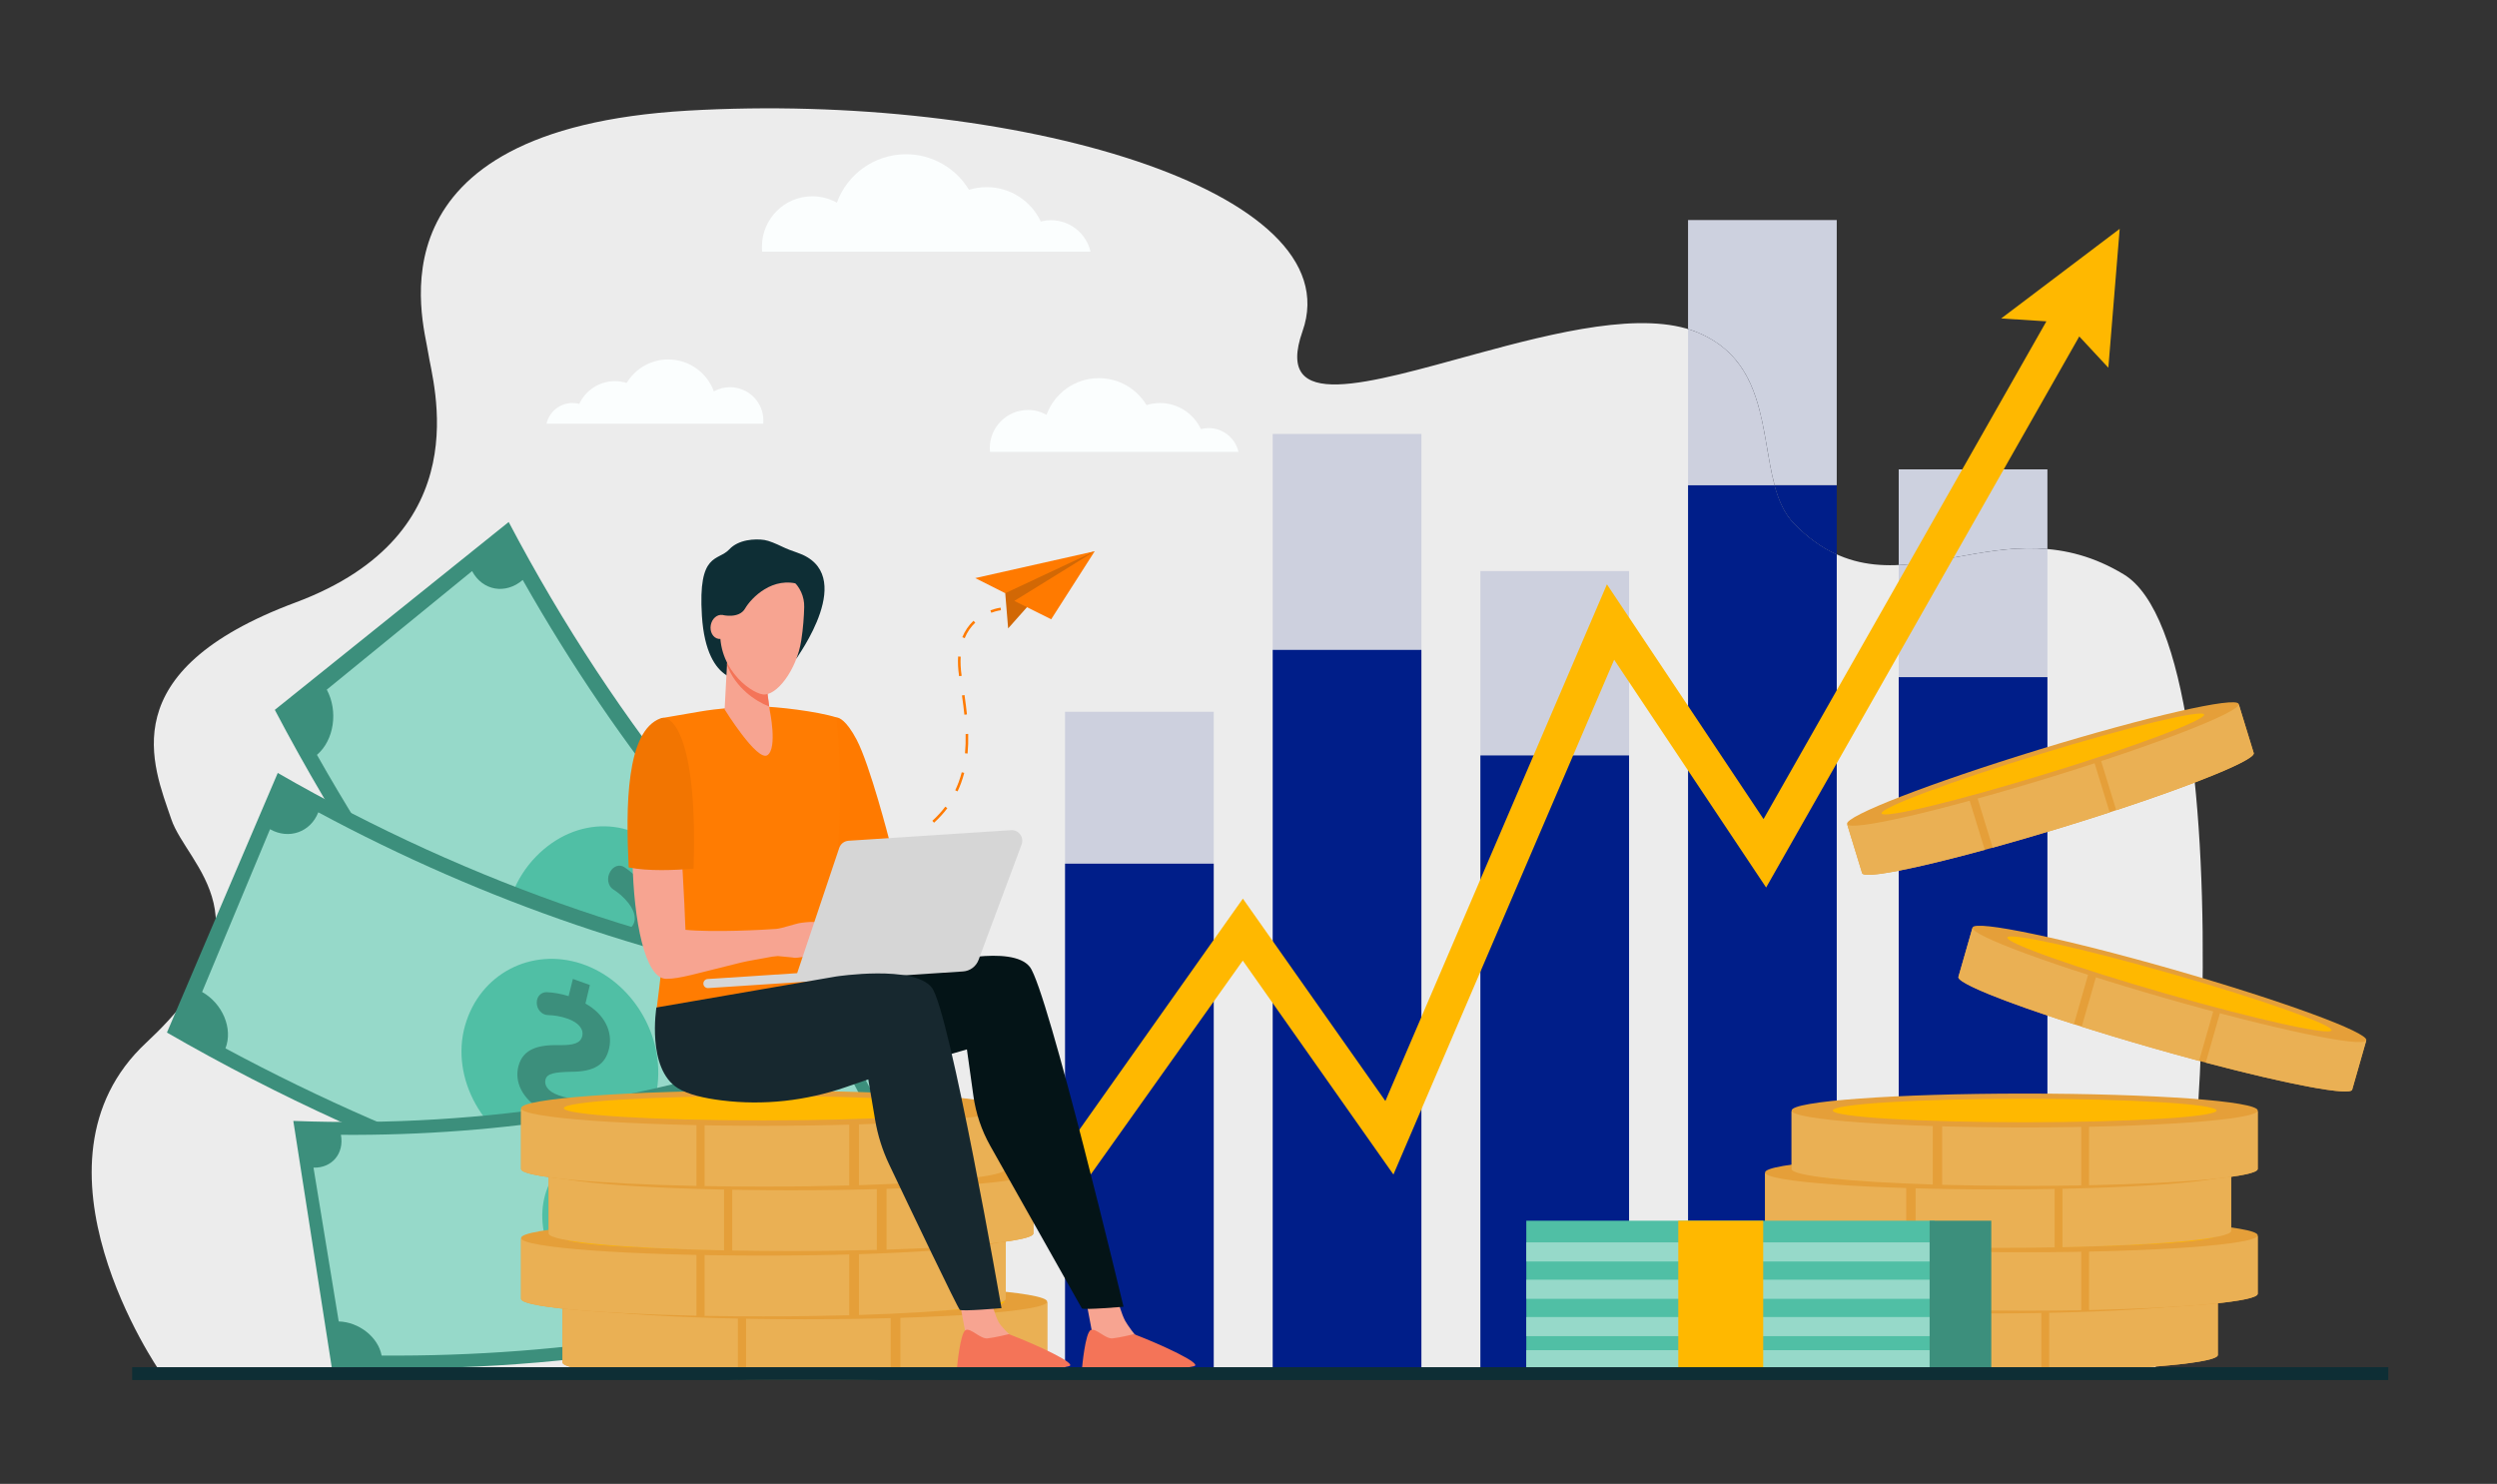 <svg width="673" height="400" viewBox="0 0 673 400" fill="none" xmlns="http://www.w3.org/2000/svg">
<rect x="0" y="0" width="673" height="400" fill="#333333" stroke="none"/>
<g clip-path="url(#clip0)">
<path d="M185.388 29.821C272.844 24.764 364.54 51.108 351.06 89.297C343.262 111.391 368.606 103.38 397.965 95.37C419.35 89.534 442.868 83.698 457.255 89.501C481.558 99.304 471.843 129.145 483.602 141.169C497.847 155.742 512.271 152.912 527.767 150.081C541.585 147.557 556.262 145.032 572.436 154.852C606.745 175.682 592.477 370.48 578.507 370.452L49.428 369.486L43.097 369.692C43.097 369.692 4.296 313.734 39.421 281.06C74.547 248.384 50.429 233.444 46.161 220.816C41.259 206.316 29.823 180.992 79.653 162.408C129.482 143.824 116.616 103.388 115.391 95.015C114.166 86.642 97.932 34.879 185.388 29.821Z" fill="#ECECEC"/>
<path d="M495.047 130.814H478.301C474.489 116.765 476.102 97.106 457.254 89.502C456.516 89.204 455.753 88.937 454.967 88.7V59.316H495.047V130.814Z" fill="#CDD1DF"/>
<path d="M454.967 369.54V88.7C455.753 88.937 456.516 89.204 457.253 89.504C476.103 97.107 474.489 116.765 478.301 130.814H454.967V369.54Z" fill="#001E89" fill-opacity="0.13"/>
<path d="M398.996 369.54V153.942H439.073V203.63H398.996V369.54Z" fill="#001E89" fill-opacity="0.13"/>
<path d="M511.746 152.312V126.528H551.827V148.001C550.236 147.861 548.661 147.798 547.101 147.798C540.441 147.798 534.016 148.939 527.766 150.081C522.306 151.078 516.977 152.076 511.746 152.312Z" fill="#CDD1DF"/>
<path d="M511.746 369.54V152.312C516.977 152.076 522.306 151.079 527.766 150.081C534.016 148.939 540.441 147.798 547.101 147.798C548.661 147.798 550.236 147.861 551.827 148.001V182.536H511.746V369.54Z" fill="#001E89" fill-opacity="0.13"/>
<path d="M343.022 369.54V116.972H383.102V175.181H343.022V369.54Z" fill="#001E89" fill-opacity="0.13"/>
<path d="M287.051 369.54V191.856H327.131V232.807H287.051V369.54Z" fill="#001E89" fill-opacity="0.13"/>
<path d="M495.047 149.443C491.208 147.702 487.397 145.054 483.601 141.17C480.961 138.472 479.403 134.878 478.301 130.814H495.047V149.443Z" fill="#001E89"/>
<path d="M495.047 369.54H454.967V130.814H478.301C479.403 134.878 480.961 138.472 483.6 141.17C487.397 145.054 491.208 147.702 495.047 149.443V369.54Z" fill="#001E89"/>
<path d="M439.073 369.54H398.996V203.63H439.073V369.54Z" fill="#001E89"/>
<path d="M551.827 369.54H511.746V182.536H551.827V369.54Z" fill="#001E89"/>
<path d="M383.102 369.54H343.022V175.181H383.102V369.54Z" fill="#001E89"/>
<path d="M327.131 369.54H287.051V232.807H327.131V369.54Z" fill="#001E89"/>
<path d="M571.305 61.69L539.368 85.843L551.551 86.62L475.316 220.794L433.102 157.51L373.392 296.792L334.984 242.238L287.112 309.908L290.124 322.02L334.962 258.944L375.561 316.61L435.054 177.839L476.013 239.242L560.412 90.695L568.249 99.122L571.305 61.69Z" fill="#FFB800"/>
<path d="M250.598 279.838C204.768 243.342 166.26 196.138 137.104 140.712C116.092 157.592 95.081 174.47 74.069 191.35C107.78 255.434 152.303 310.012 205.292 352.208C220.394 328.084 235.496 303.962 250.598 279.838Z" fill="#3C8F7C"/>
<path d="M127.234 153.946C114.182 164.6 101.13 175.252 88.078 185.904C91.186 191.698 90.058 199.516 85.428 203.482C115.063 255.882 152.203 301.41 195.452 338.354C198.988 333.046 205.652 332.016 210.442 335.902C219.964 320.924 229.488 305.944 239.01 290.966C234.602 287.39 233.974 280.08 237.508 274.776C199.528 242.334 166.913 202.354 140.889 156.338C136.262 160.302 130.095 159.28 127.234 153.946Z" fill="#96D9C9"/>
<path d="M179.981 273.734C189.766 261.106 189.673 242.476 180.442 231.33C171.187 220.214 155.374 219.692 144.434 230.93C133.513 242.144 132.469 262.078 142.874 274.594C153.267 287.124 170.216 286.342 179.981 273.734Z" fill="#50BFA5"/>
<path d="M179.333 237.898C178.104 239.264 176.874 240.628 175.644 241.992C178.585 247.384 177.963 252.956 174.791 256.598C171.589 260.262 168.004 260.602 162.539 257.364C158.57 255.122 156.662 254.46 155.452 255.77C154.429 256.876 154.09 258.884 156.259 261.626C157.437 263.114 158.614 264.108 159.657 264.808C161.046 265.742 161.484 267.852 160.629 269.476C159.801 271.044 158.052 271.564 156.714 270.61C155.619 269.83 154.424 268.766 153.135 267.288C152.071 268.464 151.007 269.636 149.943 270.81C148.829 269.414 147.721 268.008 146.62 266.598C147.778 265.342 148.936 264.088 150.094 262.832C147.285 257.406 147.843 252.01 151.104 248.588C154.704 244.808 158.866 245.97 163.638 248.962C166.946 251.026 168.864 251.352 170.235 249.828C171.679 248.218 171.209 245.764 169.389 243.444C168.139 241.85 166.69 240.636 165.261 239.736C163.857 238.85 163.475 236.688 164.419 235.072C164.454 235.012 164.488 234.952 164.522 234.894C165.379 233.426 167.016 232.93 168.264 233.744C169.76 234.72 171.37 236.116 172.792 237.772C173.947 236.514 175.102 235.254 176.256 233.994C177.275 235.302 178.301 236.604 179.333 237.898Z" fill="#3C8F7C"/>
<path d="M216.088 306.23C205.644 297.286 195.58 287.81 185.919 277.828C184.263 279.98 182.608 282.134 180.952 284.286C190.748 294.408 200.954 304.018 211.544 313.086C213.058 310.8 214.572 308.514 216.088 306.23Z" fill="#50BFA5"/>
<path d="M241.254 265.124C183.688 257.822 127.233 238.562 74.862 208.358C64.906 231.684 54.95 255.012 44.993 278.338C105.547 313.262 170.821 335.532 237.38 343.972C238.67 317.69 239.962 291.406 241.254 265.124Z" fill="#3C8F7C"/>
<path d="M72.779 223.526C66.677 238.15 60.574 252.772 54.471 267.396C59.999 270.526 62.844 277.262 60.77 282.598C112.077 310.176 166.528 328.752 222.074 337.628C222.544 331.744 227.816 327.778 233.868 328.598C234.796 312.208 235.724 295.82 236.652 279.432C231.084 278.676 226.964 273.174 227.434 267.294C178.655 259.5 130.839 243.186 85.783 218.97C83.711 224.302 77.866 226.406 72.779 223.526Z" fill="#96D9C9"/>
<path d="M177.068 293.658C179.374 279.012 170.182 264.27 156.733 259.788C143.276 255.342 129.316 262.4 125.33 276.49C121.349 290.552 130.192 306.866 145.33 311.88C160.463 316.912 174.771 308.28 177.068 293.658Z" fill="#50BFA5"/>
<path d="M158.983 265.524C158.585 267.19 158.187 268.854 157.788 270.518C162.974 273.406 165.159 278.122 164.191 282.512C163.208 286.934 160.267 288.898 153.947 288.912C149.411 289.008 147.433 289.384 147.026 290.996C146.68 292.358 147.368 294.112 150.589 295.262C152.337 295.886 153.843 296.118 155.089 296.182C156.75 296.266 158.162 297.734 158.214 299.426C158.263 301.062 157.003 302.302 155.376 302.176C154.046 302.076 152.49 301.796 150.65 301.232C150.302 302.668 149.954 304.102 149.606 305.536C147.957 304.954 146.31 304.362 144.666 303.764C145.056 302.22 145.446 300.676 145.835 299.132C140.747 296.154 138.593 291.61 139.746 287.352C141.017 282.65 145.192 281.604 150.791 281.724C154.668 281.798 156.489 281.15 156.931 279.292C157.396 277.332 155.788 275.606 153.076 274.626C151.214 273.952 149.364 273.672 147.686 273.634C146.036 273.596 144.648 272.06 144.675 270.33C144.676 270.268 144.677 270.204 144.678 270.142C144.703 268.572 145.878 267.404 147.358 267.46C149.133 267.528 151.21 267.874 153.252 268.516C153.638 266.972 154.023 265.426 154.408 263.882C155.93 264.438 157.456 264.984 158.983 265.524Z" fill="#3C8F7C"/>
<path d="M214.82 148.952C213.424 148.484 212.05 147.956 210.722 147.318C209.222 146.596 207.278 145.752 206.05 145.564C203.464 145.166 199.024 145.43 196.571 148.082C193.516 151.386 188.087 148.678 189.18 165.98C190.418 185.562 201.344 183.412 201.608 183.08C201.874 182.75 211.352 170.552 211.352 170.552C211.352 170.552 214.666 177.778 214.666 177.512C214.666 177.256 231.59 154.582 214.82 148.952Z" fill="#0E2E35"/>
<path d="M226.336 278.048C181.045 295.942 131.074 304.122 79.054 302.158C82.507 324.292 85.959 346.428 89.411 368.562C149.558 370.834 207.336 361.376 259.702 340.686C248.58 319.808 237.458 298.928 226.336 278.048Z" fill="#3C8F7C"/>
<path d="M84.498 314.754C86.764 328.574 89.029 342.392 91.294 356.212C96.758 356.374 101.923 360.426 102.861 365.406C152.899 365.772 201.096 357.884 245.64 342.034C243.282 337.288 245.302 332.058 250.086 330.218C243.242 317.148 236.396 304.08 229.55 291.01C225.146 292.702 219.618 290.126 217.262 285.382C178.147 299.3 135.822 306.228 91.882 305.906C92.819 310.882 89.526 314.902 84.498 314.754Z" fill="#96D9C9"/>
<path d="M192.668 326.398C187.625 314.114 174.163 306.46 162.308 308.49C150.462 310.552 143.531 321.728 147.094 334.268C150.647 346.786 164.578 355.8 177.908 353.49C191.243 351.196 197.705 338.66 192.668 326.398Z" fill="#50BFA5"/>
<path d="M166.579 312.012C167.054 313.464 167.527 314.916 168.001 316.368C173.105 316.482 176.861 319.24 178.17 323.034C179.484 326.86 178.242 329.584 173.644 332.18C170.383 334.11 169.116 335.21 169.559 336.626C169.932 337.822 171.238 338.898 174.113 338.472C175.672 338.24 176.876 337.802 177.813 337.342C179.062 336.728 180.764 337.288 181.578 338.576C182.365 339.824 182.016 341.298 180.774 341.868C179.758 342.334 178.496 342.754 176.897 343.07C177.302 344.324 177.707 345.576 178.112 346.83C176.643 347.052 175.172 347.268 173.699 347.476C173.275 346.122 172.85 344.768 172.426 343.414C167.351 343.188 163.696 340.55 162.582 336.782C161.35 332.622 163.912 330.104 168.046 327.906C170.905 326.378 171.935 325.132 171.404 323.512C170.842 321.804 168.879 321.126 166.453 321.474C164.787 321.714 163.312 322.256 162.071 322.912C160.852 323.558 159.135 322.936 158.361 321.586C158.333 321.536 158.305 321.488 158.276 321.438C157.574 320.212 157.894 318.826 158.998 318.266C160.323 317.592 161.995 317.01 163.778 316.672C163.35 315.318 162.921 313.964 162.492 312.61C163.857 312.418 165.219 312.218 166.579 312.012Z" fill="#3C8F7C"/>
<path d="M231.046 313.852C220.274 317.67 209.276 320.994 198.079 323.816C198.944 325.902 199.809 327.986 200.674 330.072C212.028 327.21 223.18 323.84 234.104 319.968C233.084 317.93 232.066 315.89 231.046 313.852Z" fill="#50BFA5"/>
<path d="M151.611 351.048V367.264C151.611 369.886 180.855 372.01 216.93 372.01C253.004 372.01 282.248 369.886 282.248 367.264V351.048H151.611Z" fill="#E59F39"/>
<path d="M198.881 371.828V351.048H151.611V367.264C151.611 369.43 171.585 371.258 198.881 371.828Z" fill="#EAB054"/>
<path d="M201.08 371.87C206.154 371.962 211.464 372.01 216.93 372.01C225.074 372.01 232.87 371.902 240.06 371.704V351.048H201.08V371.87Z" fill="#EAB054"/>
<path d="M242.678 371.628C265.95 370.902 282.248 369.222 282.248 367.264V351.048H242.678V371.628Z" fill="#EAB054"/>
<path d="M282.248 350.876C282.248 353.498 253.004 355.624 216.93 355.624C180.855 355.624 151.611 353.498 151.611 350.876C151.611 348.256 180.855 346.13 216.93 346.13C253.004 346.13 282.248 348.256 282.248 350.876Z" fill="#E59F39"/>
<path d="M270.718 350.876C270.718 352.694 246.636 354.168 216.93 354.168C187.223 354.168 163.141 352.694 163.141 350.876C163.141 349.06 187.223 347.586 216.93 347.586C246.636 347.586 270.718 349.06 270.718 350.876Z" fill="#FFB800"/>
<path d="M140.435 333.89V350.106C140.435 352.726 169.68 354.852 205.754 354.852C241.828 354.852 271.072 352.726 271.072 350.106V333.89H140.435Z" fill="#E59F39"/>
<path d="M187.705 354.668V333.89H140.435V350.106C140.435 352.272 160.409 354.1 187.705 354.668Z" fill="#EAB054"/>
<path d="M189.905 354.712C194.979 354.802 200.288 354.852 205.754 354.852C213.898 354.852 221.694 354.744 228.884 354.546V333.89H189.905V354.712Z" fill="#EAB054"/>
<path d="M231.502 354.468C254.774 353.742 271.072 352.062 271.072 350.106V333.89H231.502V354.468Z" fill="#EAB054"/>
<path d="M271.072 333.718C271.072 336.34 241.828 338.464 205.754 338.464C169.68 338.464 140.435 336.34 140.435 333.718C140.435 331.096 169.68 328.972 205.754 328.972C241.828 328.972 271.072 331.096 271.072 333.718Z" fill="#E59F39"/>
<path d="M259.542 333.718C259.542 335.536 235.46 337.008 205.754 337.008C176.047 337.008 151.966 335.536 151.966 333.718C151.966 331.9 176.047 330.426 205.754 330.426C235.46 330.426 259.542 331.9 259.542 333.718Z" fill="#FFB800"/>
<path d="M147.881 316.276V332.49C147.881 335.112 177.125 337.236 213.2 337.236C249.274 337.236 278.518 335.112 278.518 332.49V316.276H147.881Z" fill="#E59F39"/>
<path d="M195.151 337.054V316.276H147.881V332.49C147.881 334.656 167.855 336.484 195.151 337.054Z" fill="#EAB054"/>
<path d="M197.351 337.096C202.426 337.188 207.734 337.236 213.2 337.236C221.344 337.236 229.14 337.128 236.33 336.93V316.276H197.351V337.096Z" fill="#EAB054"/>
<path d="M238.948 336.854C262.22 336.128 278.518 334.448 278.518 332.49V316.276H238.948V336.854Z" fill="#EAB054"/>
<path d="M278.518 316.102C278.518 318.724 249.274 320.85 213.2 320.85C177.125 320.85 147.881 318.724 147.881 316.102C147.881 313.482 177.125 311.356 213.2 311.356C249.274 311.356 278.518 313.482 278.518 316.102Z" fill="#E59F39"/>
<path d="M266.988 316.102C266.988 317.92 242.906 319.394 213.2 319.394C183.493 319.394 159.411 317.92 159.411 316.102C159.411 314.286 183.493 312.812 213.2 312.812C242.906 312.812 266.988 314.286 266.988 316.102Z" fill="#FFB800"/>
<path d="M140.435 298.902V315.116C140.435 317.738 169.68 319.864 205.754 319.864C241.828 319.864 271.072 317.738 271.072 315.116V298.902H140.435Z" fill="#E59F39"/>
<path d="M187.705 319.68V298.902H140.435V315.116C140.435 317.284 160.409 319.11 187.705 319.68Z" fill="#EAB054"/>
<path d="M189.905 319.722C194.979 319.814 200.288 319.864 205.754 319.864C213.898 319.864 221.694 319.754 228.884 319.556V298.902H189.905V319.722Z" fill="#EAB054"/>
<path d="M231.502 319.48C254.774 318.754 271.072 317.074 271.072 315.116V298.902H231.502V319.48Z" fill="#EAB054"/>
<path d="M271.072 298.73C271.072 301.35 241.828 303.476 205.754 303.476C169.68 303.476 140.435 301.35 140.435 298.73C140.435 296.108 169.68 293.982 205.754 293.982C241.828 293.982 271.072 296.108 271.072 298.73Z" fill="#E59F39"/>
<path d="M259.542 298.73C259.542 300.546 235.46 302.02 205.754 302.02C176.047 302.02 151.966 300.546 151.966 298.73C151.966 296.912 176.047 295.438 205.754 295.438C235.46 295.438 259.542 296.912 259.542 298.73Z" fill="#FFB800"/>
<path d="M597.763 349.664V365.256C597.763 367.778 569.639 369.822 534.951 369.822C500.258 369.822 472.134 367.778 472.134 365.256V349.664H597.763Z" fill="#E59F39"/>
<path d="M552.304 369.644V349.664H597.763V365.256C597.763 367.34 578.554 369.098 552.304 369.644Z" fill="#EAB054"/>
<path d="M550.19 369.686C545.309 369.774 540.206 369.822 534.95 369.822C527.119 369.822 519.619 369.718 512.707 369.526V349.664H550.19V369.686Z" fill="#EAB054"/>
<path d="M510.187 369.454C487.808 368.754 472.133 367.138 472.133 365.256V349.664H510.187V369.454Z" fill="#EAB054"/>
<path d="M472.134 349.498C472.134 352.018 500.258 354.062 534.951 354.062C569.639 354.062 597.763 352.018 597.763 349.498C597.763 346.976 569.639 344.934 534.951 344.934C500.258 344.934 472.134 346.976 472.134 349.498Z" fill="#E59F39"/>
<path d="M483.223 349.498C483.223 351.246 506.381 352.662 534.952 352.662C563.515 352.662 586.676 351.246 586.676 349.498C586.676 347.75 563.515 346.334 534.952 346.334C506.381 346.334 483.223 347.75 483.223 349.498Z" fill="#FFB800"/>
<path d="M608.512 333.162V348.756C608.512 351.276 580.389 353.32 545.697 353.32C511.004 353.32 482.882 351.276 482.882 348.756V333.162H608.512Z" fill="#E59F39"/>
<path d="M563.053 353.144V333.162H608.512V348.756C608.512 350.84 589.305 352.596 563.053 353.144Z" fill="#EAB054"/>
<path d="M560.938 353.186C556.058 353.274 550.951 353.32 545.697 353.32C537.864 353.32 530.365 353.216 523.452 353.026V333.162H560.938V353.186Z" fill="#EAB054"/>
<path d="M520.935 352.952C498.554 352.254 482.881 350.638 482.881 348.756V333.162H520.935V352.952Z" fill="#EAB054"/>
<path d="M482.882 332.996C482.882 335.518 511.004 337.562 545.697 337.562C580.389 337.562 608.512 335.518 608.512 332.996C608.512 330.476 580.389 328.432 545.697 328.432C511.004 328.432 482.882 330.476 482.882 332.996Z" fill="#E59F39"/>
<path d="M493.968 332.996C493.968 334.744 517.128 336.162 545.695 336.162C574.265 336.162 597.421 334.744 597.421 332.996C597.421 331.248 574.265 329.832 545.695 329.832C517.128 329.832 493.968 331.248 493.968 332.996Z" fill="#FFB800"/>
<path d="M601.35 316.222V331.816C601.35 334.338 573.226 336.38 538.536 336.38C503.842 336.38 475.723 334.338 475.723 331.816V316.222H601.35Z" fill="#E59F39"/>
<path d="M555.89 336.204V316.222H601.349V331.816C601.349 333.9 582.143 335.658 555.89 336.204Z" fill="#EAB054"/>
<path d="M553.776 336.246C548.898 336.334 543.791 336.38 538.536 336.38C530.705 336.38 523.207 336.276 516.293 336.086V316.222H553.776V336.246Z" fill="#EAB054"/>
<path d="M513.776 336.012C491.397 335.314 475.722 333.698 475.722 331.816V316.222H513.776V336.012Z" fill="#EAB054"/>
<path d="M475.723 316.058C475.723 318.578 503.842 320.622 538.536 320.622C573.226 320.622 601.35 318.578 601.35 316.058C601.35 313.536 573.226 311.492 538.536 311.492C503.842 311.492 475.723 313.536 475.723 316.058Z" fill="#E59F39"/>
<path d="M486.811 316.058C486.811 317.804 509.968 319.222 538.536 319.222C567.104 319.222 590.262 317.804 590.262 316.058C590.262 314.31 567.104 312.892 538.536 312.892C509.968 312.892 486.811 314.31 486.811 316.058Z" fill="#FFB800"/>
<path d="M608.512 299.516V315.108C608.512 317.63 580.389 319.674 545.697 319.674C511.004 319.674 482.882 317.63 482.882 315.108V299.516H608.512Z" fill="#E59F39"/>
<path d="M563.053 319.496V299.516H608.512V315.108C608.512 317.192 589.305 318.95 563.053 319.496Z" fill="#EAB054"/>
<path d="M560.938 319.538C556.058 319.626 550.951 319.674 545.697 319.674C537.864 319.674 530.365 319.57 523.452 319.378V299.516H560.938V319.538Z" fill="#EAB054"/>
<path d="M520.935 319.306C498.554 318.606 482.881 316.99 482.881 315.108V299.516H520.935V319.306Z" fill="#EAB054"/>
<path d="M482.882 299.35C482.882 301.87 511.004 303.914 545.697 303.914C580.389 303.914 608.512 301.87 608.512 299.35C608.512 296.828 580.389 294.786 545.697 294.786C511.004 294.786 482.882 296.828 482.882 299.35Z" fill="#E59F39"/>
<path d="M493.968 299.35C493.968 301.098 517.128 302.514 545.695 302.514C574.265 302.514 597.421 301.098 597.421 299.35C597.421 297.602 574.265 296.184 545.695 296.184C517.128 296.184 493.968 297.602 493.968 299.35Z" fill="#FFB800"/>
<path d="M637.737 280.566L633.966 293.74C633.355 295.87 609.102 290.79 579.797 282.396C550.489 274.002 527.225 265.47 527.835 263.34L531.611 250.168L637.737 280.566Z" fill="#E59F39"/>
<path d="M594.5 286.446L599.336 269.566L637.738 280.566L633.966 293.74C633.461 295.5 616.81 292.336 594.5 286.446Z" fill="#EAB054"/>
<path d="M592.702 285.97C588.559 284.864 584.234 283.668 579.794 282.396C573.177 280.5 566.872 278.598 561.076 276.764L565.882 259.984L597.548 269.054L592.702 285.97Z" fill="#EAB054"/>
<path d="M558.968 276.094C540.23 270.088 527.377 264.93 527.834 263.34L531.611 250.168L563.755 259.376L558.968 276.094Z" fill="#EAB054"/>
<path d="M531.647 250.028C531.039 252.156 554.299 260.688 583.607 269.082C612.914 277.478 637.164 282.556 637.775 280.426C638.386 278.296 615.123 269.766 585.815 261.37C556.508 252.976 532.257 247.898 531.647 250.028Z" fill="#E59F39"/>
<path d="M541.015 252.71C540.59 254.186 559.81 260.988 583.945 267.9C608.08 274.814 627.986 279.22 628.411 277.744C628.831 276.266 609.611 269.466 585.477 262.554C561.342 255.64 541.439 251.234 541.015 252.71Z" fill="#FFB800"/>
<path d="M603.418 189.9L607.436 203.002C608.085 205.12 584.981 214.082 555.838 223.02C526.691 231.958 502.539 237.488 501.89 235.37L497.872 222.27L603.418 189.9Z" fill="#E59F39"/>
<path d="M570.373 218.4L565.226 201.612L603.416 189.901L607.433 203.002C607.971 204.752 592.286 211.178 570.373 218.4Z" fill="#EAB054"/>
<path d="M568.606 218.98C564.532 220.312 560.251 221.666 555.835 223.02C549.256 225.038 542.932 226.882 537.075 228.504L531.957 211.816L563.447 202.158L568.606 218.98Z" fill="#EAB054"/>
<path d="M534.94 229.09C515.958 234.27 502.371 236.95 501.888 235.37L497.871 222.27L529.84 212.464L534.94 229.09Z" fill="#EAB054"/>
<path d="M497.83 222.13C498.478 224.248 522.631 218.718 551.776 209.78C580.921 200.842 604.023 191.879 603.374 189.761C602.726 187.643 578.572 193.172 549.423 202.11C520.278 211.05 497.177 220.012 497.83 222.13Z" fill="#E59F39"/>
<path d="M507.143 219.274C507.592 220.742 527.415 215.966 551.414 208.605C575.413 201.244 594.507 194.087 594.058 192.619C593.606 191.151 573.786 195.927 549.784 203.287C525.781 210.649 506.691 217.805 507.143 219.274Z" fill="#FFB800"/>
<path d="M259.014 352.896L260.568 361.152C260.654 362.224 260.622 364.938 260.854 365.876C261.726 369.4 276.544 360.836 272.656 360.148C272.304 360.086 269.754 357.506 269.17 356.414C268.154 354.512 267.22 350.97 267.22 350.97L259.014 352.896Z" fill="#F7A491"/>
<path d="M271.92 359.634C271.92 359.634 268.096 360.582 266.148 360.776C264.202 360.97 261.704 357.946 260.308 358.518C258.77 359.148 257.934 368.742 257.934 368.742C257.934 368.742 282.376 369.856 288.152 368.26C290.442 367.628 279.526 362.548 271.92 359.634Z" fill="#F47458"/>
<path d="M293.094 352.52L294.648 360.776C294.736 361.85 294.702 364.562 294.934 365.5C295.806 369.024 310.352 361.024 306.464 360.336C306.112 360.274 303.836 357.13 303.252 356.038C302.236 354.136 301.302 350.594 301.302 350.594L293.094 352.52Z" fill="#F7A491"/>
<path d="M305.626 359.634C305.626 359.634 301.8 360.582 299.854 360.776C297.908 360.97 295.41 357.946 294.014 358.518C292.476 359.148 291.64 368.742 291.64 368.742C291.64 368.742 316.082 369.856 321.858 368.26C324.148 367.628 313.232 362.548 305.626 359.634Z" fill="#F47458"/>
<path d="M208.348 270.046L252.814 259.732C252.814 259.732 272.754 254.46 277.568 260.648C282.382 266.836 302.822 352.246 302.822 352.246C302.822 352.246 292.278 353.162 291.59 352.704L266.91 308.898C264.562 304.732 263.018 300.16 262.358 295.424L260.606 282.88L242.5 288.152C242.5 288.152 221.642 292.736 213.162 287.466C204.68 282.194 208.348 270.046 208.348 270.046Z" fill="#041417"/>
<path d="M225.424 193.386C226.126 193.414 228.05 194.056 230.866 199.358C234.46 206.126 239.712 226.576 239.712 226.576L224.032 232.394L222.018 228.126L218.7 195.268C218.7 195.268 225.23 193.378 225.424 193.386Z" fill="#FF7A00"/>
<path d="M204.698 190.438C209.182 190.444 220.274 191.748 225.424 193.388C225.424 193.388 229.206 225.788 222.018 250.408C220.41 255.92 223.35 273.254 223.35 273.254L176.889 272.644C176.889 272.644 182.393 230.736 180.32 223.966C178.246 217.198 178.197 193.606 178.197 193.606C178.197 193.606 178.515 193.556 188.635 191.812C193.356 191 199.911 190.432 204.698 190.438Z" fill="#FF7C02"/>
<path d="M177.691 197.206C182.035 195.582 184.16 234.59 184.746 250.646C192.438 251.382 205.846 250.65 209.186 250.4C210.756 250.284 214.376 248.962 215.938 248.758C217.538 248.55 218.988 248.44 219.774 248.576C220.064 248.626 228.082 251.894 228.768 252.612C229.618 253.5 231.918 255.742 231.53 256.712C231.142 257.682 227.108 254.01 227.108 254.01L225.136 252.908C227.59 255.298 232.272 258.446 231.598 259.592C230.94 260.71 226.716 257.516 223.706 255.338C226.288 257.662 229.496 261.822 228.756 262.47C228.092 263.052 224.444 258.238 220.544 256.85C219.1 256.336 217.66 257.76 216.522 257.932C215.688 258.058 214.398 258.326 213.578 258.096L209.662 257.718C208.224 257.848 207.882 257.88 206.43 258.188C204.744 258.546 201.978 258.922 199.83 259.444C187.466 262.456 183.342 263.854 179.557 263.852C168.09 263.844 167.425 201.044 177.691 197.206Z" fill="#F7A491"/>
<path d="M169.447 233.828C168.633 217.382 168.753 197.112 178.003 193.654C181.653 192.288 188.087 200.494 186.93 234.162C181.992 234.568 174.742 234.896 169.447 233.828Z" fill="#F27501"/>
<path d="M272.48 223.778L228.708 226.636C227.55 226.712 226.552 227.48 226.184 228.58L214.852 262.332L190.721 263.908C190.046 263.954 189.534 264.536 189.578 265.21C189.622 265.884 190.205 266.394 190.88 266.35L259.562 261.864C261.45 261.742 263.09 260.52 263.75 258.748L275.346 227.63C276.07 225.686 274.55 223.642 272.48 223.778Z" fill="#D6D6D6"/>
<path d="M176.917 271.586L225.372 263.22C225.372 263.22 246.322 260.028 251.136 266.216C255.948 272.404 269.93 352.626 269.93 352.626C269.93 352.626 259.386 353.544 258.7 353.084C258.166 352.73 245.402 325.986 239.668 313.936C237.848 310.11 236.57 306.054 235.864 301.878L234.022 290.96L227.924 293.058C217.21 296.748 205.792 298.028 194.546 296.63C189.838 296.046 185.443 295.04 182.717 293.346C174.237 288.074 176.917 271.586 176.917 271.586Z" fill="#17282F"/>
<path d="M206.526 184.526L207.47 191.524C207.47 191.524 209.582 201.604 206.864 203.548C204.146 205.492 195.304 191.236 195.304 191.236L196.238 173.506L206.526 184.526Z" fill="#F7A491"/>
<path d="M195.937 179.252C198.182 185.3 203.53 189.018 207.326 190.458L206.526 184.526L196.238 173.506L195.937 179.252Z" fill="#F47458"/>
<path d="M205.968 154.212C211.728 153.286 216.892 157.902 216.75 163.648C216.686 166.146 216.482 169.264 215.96 172.622C214.708 180.7 209.178 187.812 205.522 187.178C201.866 186.542 192.666 179.574 194.286 168.08C195.286 160.984 199.923 155.184 205.968 154.212Z" fill="#F7A491"/>
<path d="M196.823 169.452C196.515 171.228 195.087 172.464 193.635 172.212C192.182 171.96 191.255 170.314 191.563 168.538C191.872 166.762 193.3 165.526 194.752 165.78C196.204 166.032 197.132 167.676 196.823 169.452Z" fill="#F7A491"/>
<path d="M194.752 165.78C194.752 165.78 199.173 166.874 200.814 164.04C202.454 161.206 208.32 155.092 215.778 157.628C223.234 160.162 209.214 151.462 208.618 151.462C208.022 151.462 200.862 151.412 200.862 151.412C200.862 151.412 195.345 155.936 195.146 156.434C194.947 156.932 193.356 162.35 193.356 162.35L194.752 165.78Z" fill="#0E2E35"/>
<path d="M411.373 369.11H521.414V329.06H411.373V369.11Z" fill="#50BFA5"/>
<path d="M411.373 340.05H521.414V334.896H411.373V340.05Z" fill="#96D9C9"/>
<path d="M411.373 350.114H521.414V344.96H411.373V350.114Z" fill="#96D9C9"/>
<path d="M411.373 360.178H521.414V355.026H411.373V360.178Z" fill="#96D9C9"/>
<path d="M411.373 369.11H521.414V363.958H411.373V369.11Z" fill="#96D9C9"/>
<path d="M452.337 369.11H475.223V329.06H452.337V369.11Z" fill="#FFB800"/>
<path d="M520.079 369.11H536.697V329.06H520.079V369.11Z" fill="#3C8F7C"/>
<path d="M643.707 368.542H35.626V372.01H643.707V368.542Z" fill="#0E2E35"/>
<path d="M293.916 67.834H205.409C205.367 67.399 205.345 66.959 205.345 66.515C205.345 59.004 211.433 52.915 218.943 52.915C221.344 52.915 223.597 53.539 225.554 54.63C228.318 47.017 235.617 41.579 244.188 41.579C251.389 41.579 257.694 45.421 261.163 51.167C262.674 50.696 264.281 50.443 265.948 50.443C272.393 50.443 277.952 54.238 280.514 59.716C281.393 59.485 282.317 59.364 283.271 59.364C288.458 59.364 292.801 62.983 293.916 67.834Z" fill="#FBFEFE"/>
<path d="M333.801 121.804H266.824C266.791 121.477 266.773 121.143 266.773 120.807C266.773 115.122 271.381 110.515 277.065 110.515C278.882 110.515 280.588 110.988 282.066 111.813C284.161 106.052 289.682 101.936 296.168 101.936C301.617 101.936 306.389 104.844 309.016 109.192C310.159 108.835 311.375 108.645 312.635 108.645C317.513 108.645 321.721 111.516 323.66 115.661C324.326 115.489 325.026 115.395 325.745 115.395C329.673 115.395 332.958 118.135 333.801 121.804Z" fill="#FBFEFE"/>
<path d="M205.696 114.22H147.291C148.026 111.018 150.891 108.63 154.315 108.63C154.944 108.63 155.554 108.71 156.135 108.862C157.825 105.248 161.493 102.742 165.747 102.742C166.846 102.742 167.907 102.91 168.904 103.222C171.194 99.43 175.354 96.894 180.107 96.894C185.761 96.894 190.577 100.482 192.402 105.506C193.694 104.786 195.181 104.374 196.765 104.374C201.72 104.374 205.738 108.392 205.738 113.348C205.738 113.642 205.724 113.932 205.696 114.22Z" fill="#FBFEFE"/>
<path d="M270.936 159.906L271.716 169.396L277.228 163.188L295.054 148.588L279.852 153.378C279.852 153.378 272.368 157.014 272.024 157.494C271.68 157.974 270.936 159.906 270.936 159.906Z" fill="#D26805"/>
<path d="M262.858 155.83L295.054 148.588L270.936 159.906L262.858 155.83Z" fill="#FF7A00"/>
<path d="M283.318 166.934L273.394 161.982L295.054 148.588L283.318 166.934Z" fill="#FF7A00"/>
<path d="M267.176 165.176C268.664 164.616 269.76 164.496 269.77 164.494L269.698 163.804C269.65 163.81 268.502 163.936 266.932 164.526L267.176 165.176Z" fill="#FF7A00"/>
<path d="M259.37 171.76C260.068 170.052 261.082 168.564 262.38 167.336L262.858 167.84C261.63 169 260.672 170.406 260.012 172.022L259.37 171.76ZM258.498 182.238C258.222 180.368 258.134 178.598 258.236 176.972L258.928 177.016C258.83 178.592 258.916 180.316 259.184 182.136L259.19 182.176L258.502 182.27L258.498 182.238ZM259.274 187.462L259.96 187.364C260.252 189.394 260.458 191.052 260.614 192.584L259.924 192.654C259.77 191.132 259.564 189.482 259.274 187.462ZM260.262 197.86L260.954 197.844C260.998 199.728 260.942 201.456 260.784 203.126L260.094 203.06C260.248 201.418 260.304 199.716 260.262 197.86ZM257.46 213.032C257.8 212.318 258.112 211.574 258.39 210.82C258.704 209.968 258.982 209.076 259.216 208.17L259.886 208.342C259.648 209.27 259.362 210.184 259.04 211.06C258.756 211.834 258.434 212.598 258.086 213.33L257.46 213.032ZM251.288 221.264C252.592 220.072 253.766 218.788 254.778 217.448L255.332 217.864C254.294 219.24 253.092 220.556 251.754 221.776L251.288 221.264Z" fill="#FF7A00"/>
</g>
<defs>
<clipPath id="clip0">
<rect width="673" height="400" fill="white"/>
</clipPath>
</defs>
</svg>
